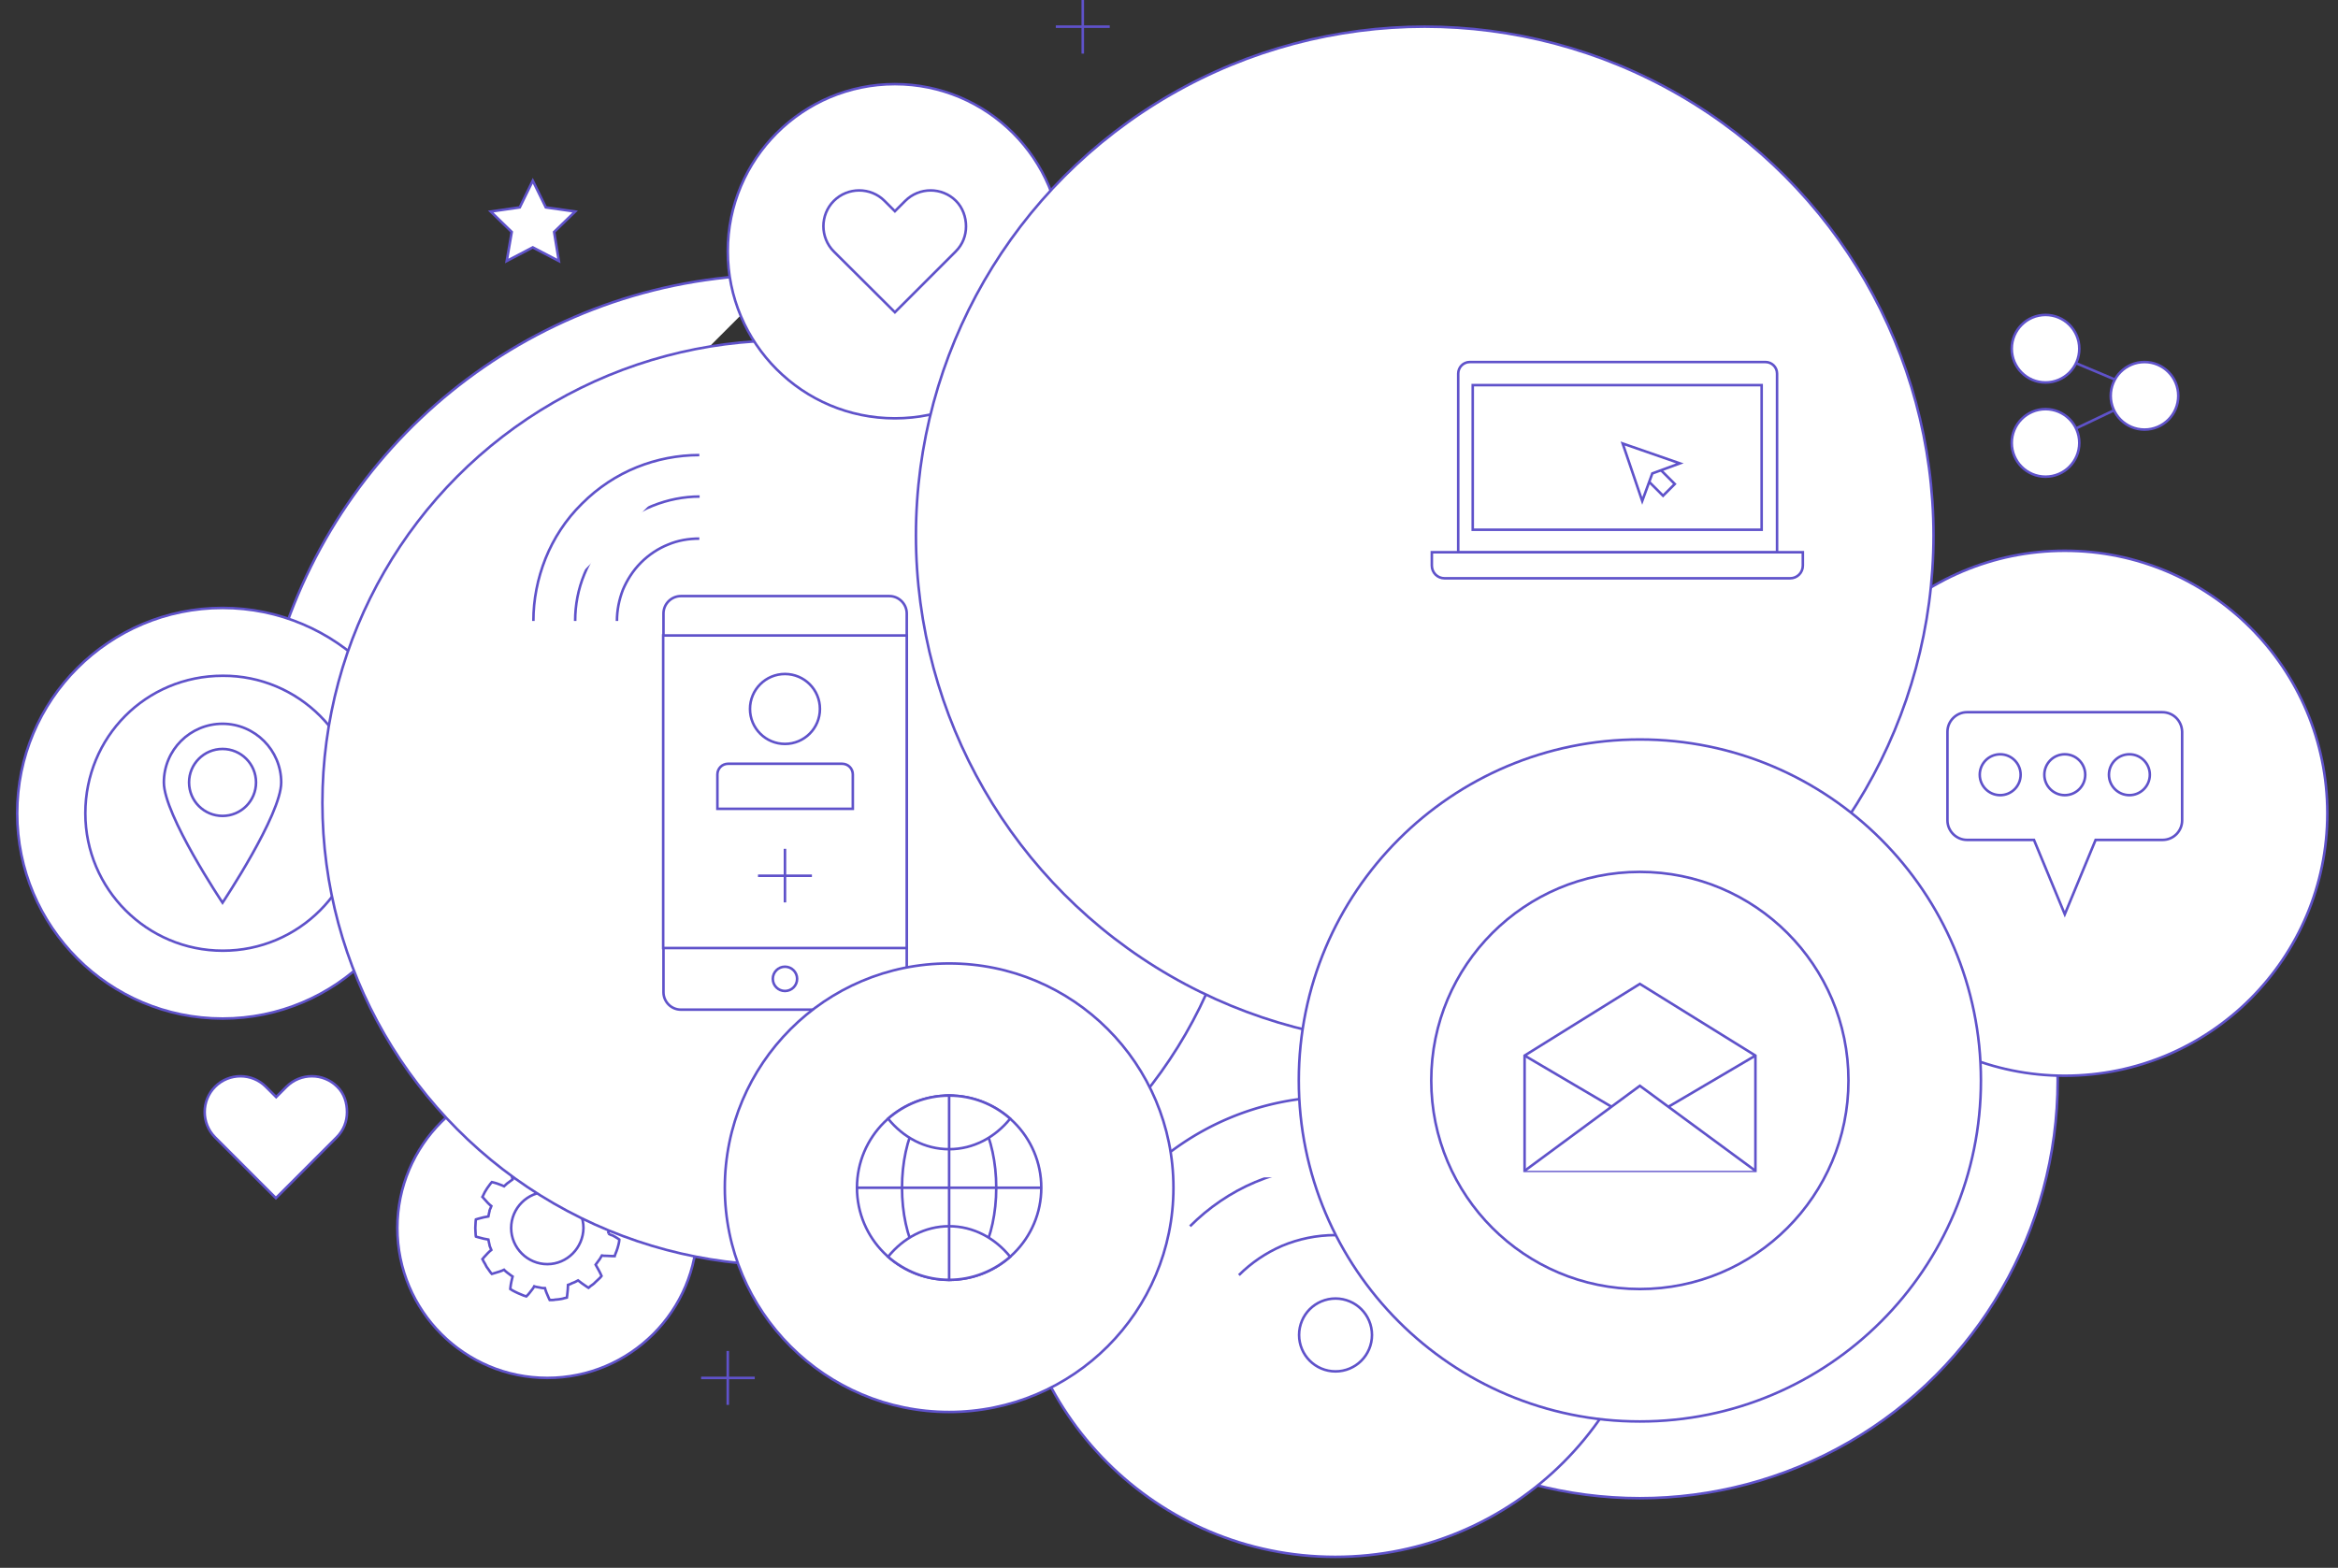 <svg xmlns="http://www.w3.org/2000/svg" viewBox="-105 154.6 789 529.2"><rect x="-105" y="154.6" width="789" height="529.2" fill="#333333" stroke="none"/><path fill="#FFF" stroke="#5F52CA" stroke-width=".86" stroke-miterlimit="10" d="M-18.4 424.4c0-18.3 2.8-35.9 7.9-52.5 22.4-72.2 89.7-124.6 169.2-124.6"/><circle fill="#FFF" cx="448.4" cy="519.3" r="141"/><circle fill="none" stroke="#5F52CA" stroke-width=".86" stroke-miterlimit="10" cx="448.4" cy="519.3" r="141"/><circle fill="#FFF" stroke="#5F52CA" stroke-width=".86" stroke-miterlimit="10" cx="345.6" cy="571.2" r="108.9"/><g fill="#FFF" stroke="#5F52CA" stroke-width=".86" stroke-miterlimit="10"><path d="M358 605.2c0 3.4-1.4 6.5-3.6 8.7-2.2 2.2-5.3 3.6-8.7 3.6-3.4 0-6.5-1.4-8.7-3.6-2.2-2.2-3.6-5.3-3.6-8.7s1.4-6.5 3.6-8.7c2.2-2.2 5.3-3.6 8.7-3.6 3.4 0 6.5 1.4 8.7 3.6 2.2 2.2 3.6 5.3 3.6 8.7zM313.1 585c4.2-4.2 9.1-7.5 14.6-9.9 5.5-2.3 11.6-3.6 17.9-3.6 6.4 0 12.4 1.3 17.9 3.6 5.5 2.3 10.5 5.7 14.6 9.9M296.6 568.5c6.3-6.3 13.7-11.4 22-14.9s17.4-5.5 27-5.5c9.6 0 18.7 1.9 27 5.5 8.3 3.5 15.8 8.6 22 14.9"/><path d="M280.1 552c8.4-8.4 18.4-15.2 29.5-19.9 11.1-4.7 23.3-7.3 36.1-7.3s25 2.6 36.1 7.3a93.07 93.07 0 0 1 29.5 19.9"/></g><circle fill="#FFF" stroke="#5F52CA" stroke-width=".86" stroke-miterlimit="10" cx="79.7" cy="569.1" r="50.6"/><path fill="#FFF" stroke="#5F52CA" stroke-width=".86" stroke-miterlimit="10" d="M100.3 571c.1-1.1.1-1.9.1-1.9s0-.7-.1-1.8c.4-.2.9-.5 1.4-.7 1.2-.6 2.3-1.4 2.3-1.4s-.1-.4-.1-.9c-.1-.5-.3-1.3-.5-2s-.5-1.4-.7-1.9c-.1-.3-.2-.5-.2-.6l-.1-.2s-1.4 0-2.7.1c-.6 0-1.2.1-1.6.1-.2-.5-.5-.9-.7-1.2-.2-.3-.3-.4-.3-.4s-.1-.2-.3-.4c-.2-.3-.5-.6-.8-1.1.2-.4.5-.9.8-1.4l1.2-2.4s-.3-.3-.6-.7c-.4-.4-.9-.9-1.5-1.4-.5-.5-1.2-.9-1.6-1.3-.4-.3-.7-.6-.7-.6s-1.2.7-2.2 1.5c-.5.3-.9.7-1.3 1-.5-.3-.9-.5-1.2-.6-.3-.1-.5-.2-.5-.2s-.2-.1-.5-.2-.7-.3-1.2-.5c0-.5 0-1-.1-1.6-.1-1.3-.3-2.7-.3-2.7s-.4-.1-.9-.2c-.5-.2-1.3-.2-2-.4-.4-.1-.7-.1-1.1-.1-.3 0-.7 0-.9-.1h-.9s-.6 1.2-1.1 2.5c-.2.6-.4 1.1-.5 1.5-.5 0-1 0-1.3.1-.3 0-.5.1-.5.1s-.2 0-.5.1c-.3 0-.8.1-1.3.3-.3-.4-.6-.9-.9-1.3-.4-.5-.8-1.1-1.2-1.5-.3-.4-.6-.6-.6-.6l-.9.3c-.5.2-1.2.4-1.9.8-.7.3-1.4.6-1.8.9-.5.3-.8.5-.8.5l.4 2.6c.1.6.3 1.1.4 1.6-.4.3-.8.6-1.1.8-.2.2-.4.3-.4.3s-.1.1-.4.3c-.2.2-.6.5-1 .9-.4-.2-1-.4-1.5-.6-1.2-.5-2.6-.8-2.6-.8l-.2.2c-.1.1-.2.3-.4.5-.3.5-.8 1-1.2 1.7-.4.6-.8 1.3-1 1.8-.2.5-.4.8-.4.8l1.8 2c.4.4.8.8 1.2 1.1-.2.5-.3.9-.5 1.2-.1.1-.1.3-.1.4v.1s-.2.7-.4 1.8c-.5.1-1 .2-1.6.3-1.3.3-2.6.7-2.6.7s-.1.4-.1.9c0 .6-.1 1.3-.1 2s.1 1.5.1 2c0 .6.1.9.1.9s1.3.4 2.6.7c.6.1 1.1.2 1.6.3.2 1.1.4 1.8.4 1.8v.1c0 .1 0 .2.1.4.1.3.3.7.5 1.2-.4.3-.8.7-1.2 1.1-.9.9-1.8 2-1.8 2s.2.3.4.8c.3.5.7 1.1 1 1.8.4.6.9 1.2 1.2 1.7.2.2.3.4.4.5l.2.2 2.6-.8c.6-.2 1.1-.4 1.5-.6.4.4.7.7 1 .9.2.2.4.3.4.3s.1.1.4.3c.3.2.6.5 1.1.8-.1.5-.3 1-.4 1.6-.3 1.3-.4 2.6-.4 2.6s.3.2.8.5 1.2.6 1.8.9c.7.3 1.4.6 1.9.8.5.2.9.3.9.3l.6-.6c.3-.4.8-.9 1.2-1.5.4-.5.7-.9.9-1.3.5.2 1 .2 1.3.3.3 0 .5.1.5.1s.2 0 .5.1.8.1 1.3.1c.1.4.3 1 .5 1.5.5 1.3 1.1 2.5 1.1 2.5h.9c.3 0 .6 0 .9-.1.3 0 .7-.1 1.1-.1.7-.1 1.5-.2 2-.4.5-.1.9-.2.9-.2s.2-1.3.3-2.7c0-.6.1-1.2.1-1.6.5-.2 1-.3 1.2-.5.3-.1.5-.2.5-.2s.2-.1.5-.2c.3-.2.7-.3 1.2-.6.4.3.8.6 1.3 1 1.1.8 2.2 1.5 2.2 1.5s.3-.2.7-.6c.4-.3 1.1-.7 1.6-1.3.5-.5 1.1-1 1.5-1.4.4-.4.6-.7.6-.7s-.5-1.2-1.2-2.4c-.3-.5-.6-1-.8-1.4.3-.4.6-.8.8-1.1.2-.3.3-.4.3-.4s.1-.2.3-.4c.2-.3.4-.7.7-1.2.5.1 1 .1 1.6.1 1.3.1 2.7.1 2.7.1s0-.1.1-.2c.1-.2.1-.4.2-.6.2-.5.5-1.2.7-1.9.2-.7.4-1.4.5-2 .1-.5.1-.9.1-.9s-1.1-.8-2.3-1.4c-.5-.1-1-.4-1.4-.6zm-20.6 10.3c-6.7 0-12.2-5.5-12.2-12.2 0-6.7 5.5-12.2 12.2-12.2 6.7 0 12.2 5.5 12.2 12.2-.1 6.7-5.5 12.2-12.2 12.2z"/><circle fill="#FFF" stroke="#5F52CA" stroke-width=".86" stroke-miterlimit="10" cx="-29.9" cy="429.1" r="69.3"/><path fill="#FFF" d="M16.6 429.1c0 25.6-20.8 46.4-46.4 46.4s-46.4-20.8-46.4-46.4c0-25.6 20.3-46.4 46.4-46.4 25.6-.1 46.4 20.7 46.4 46.4z"/><path fill="none" stroke="#5F52CA" stroke-width=".86" stroke-miterlimit="10" d="M16.6 429.1c0 25.6-20.8 46.4-46.4 46.4s-46.4-20.8-46.4-46.4c0-25.6 20.3-46.4 46.4-46.4 25.6-.1 46.4 20.7 46.4 46.4z"/><circle fill="#FFF" stroke="#5F52CA" stroke-width=".86" stroke-miterlimit="10" cx="159.9" cy="425.6" r="156.1"/><path fill="#FFF" stroke="#5F52CA" stroke-width=".86" stroke-miterlimit="10" d="M74.8 215.6l4.4 9 9.9 1.4-7.1 6.9 1.6 9.8-8.8-4.6-8.8 4.6 1.7-9.8-7.1-6.9 9.8-1.4z"/><g fill="#FFF" stroke="#5F52CA" stroke-width=".86" stroke-miterlimit="10"><path d="M195.1 495.4h-70.3c-3.3 0-5.9-2.7-5.9-5.9V361.7c0-3.3 2.7-5.9 5.9-5.9h70.3c3.3 0 5.9 2.7 5.9 5.9v127.8c0 3.3-2.6 5.9-5.9 5.9z"/><path d="M118.8 369.1H201v105.5h-82.2z"/><circle cx="159.9" cy="485" r="4.1"/><g><path d="M182.7 427.6h-45.6V416c0-2 1.6-3.6 3.6-3.6h38.5c2 0 3.6 1.6 3.6 3.6v11.6z"/><circle cx="159.9" cy="393.9" r="11.8"/></g><g><path d="M159.9 441.1v18.1M169 450.2h-18.2"/></g></g><circle fill="#FFF" stroke="#5F52CA" stroke-width=".86" stroke-miterlimit="10" cx="215.3" cy="555.5" r="75.7"/><circle fill="#FFF" stroke="#5F52CA" stroke-width=".86" stroke-miterlimit="10" cx="591.8" cy="429.1" r="88.6"/><circle fill="#FFF" stroke="#5F52CA" stroke-width=".86" stroke-miterlimit="10" cx="197" cy="239.4" r="56.4"/><circle fill="#FFF" stroke="#5F52CA" stroke-width=".86" stroke-miterlimit="10" cx="375.8" cy="335.3" r="171.7"/><circle fill="#FFF" stroke="#5F52CA" stroke-width=".86" stroke-miterlimit="10" cx="448.4" cy="519.3" r="115.1"/><path fill="#FFF" stroke="#5F52CA" stroke-width=".86" stroke-miterlimit="10" d="M217.6 222.4c-4.7-4.7-12.4-4.7-17.1 0l-3.5 3.5-3.5-3.5c-4.7-4.7-12.4-4.7-17.1 0-4.7 4.7-4.7 12.4 0 17.1L197 260l20.5-20.5c2.4-2.4 3.5-5.4 3.5-8.5s-1.1-6.3-3.4-8.6zM8.8 521.4c-4.7-4.7-12.4-4.7-17.1 0l-3.5 3.5-3.5-3.5c-4.7-4.7-12.4-4.7-17.1 0-4.7 4.7-4.7 12.4 0 17.1l20.5 20.5 20.5-20.5c2.4-2.4 3.5-5.4 3.5-8.5s-.9-6.3-3.3-8.6z"/><g fill="#FFF" stroke="#5F52CA" stroke-width=".86" stroke-miterlimit="10"><path d="M-10.1 418.7c0 10.9-19.8 40.6-19.8 40.6s-19.8-29.6-19.8-40.6 8.9-19.8 19.8-19.8 19.8 8.9 19.8 19.8z"/><circle cx="-29.9" cy="418.7" r="11.3"/></g><g fill="#FFF" stroke="#5F52CA" stroke-width=".86" stroke-miterlimit="10"><circle cx="215.3" cy="555.5" r="31.1"/><ellipse cx="215.3" cy="555.5" rx="15.9" ry="31.1"/><path d="M215.3 524.4v62.2M184.2 555.5h62.2M215.3 586.6c7.9 0 15.1-3 20.6-7.8-5.1-6.3-12.4-10.3-20.6-10.3-8.2 0-15.5 4-20.6 10.3 5.5 4.8 12.7 7.8 20.6 7.8zM215.3 524.4c-7.9 0-15.1 3-20.6 7.8 5.1 6.3 12.4 10.3 20.6 10.3 8.2 0 15.5-4 20.6-10.3-5.6-4.9-12.7-7.8-20.6-7.8z"/></g><g fill="#FFF" stroke="#5F52CA" stroke-width=".86" stroke-miterlimit="10"><path d="M624.7 395h-65.9c-3.6 0-6.6 3-6.6 6.6v29.9c0 3.6 3 6.6 6.6 6.6h22.6l10.4 25.1 10.4-25.1h22.6c3.7 0 6.6-3 6.6-6.6v-29.9c-.1-3.7-3-6.6-6.7-6.6z"/><circle cx="570" cy="416.1" r="6.9"/><circle cx="591.8" cy="416.1" r="6.9"/><circle cx="613.6" cy="416.1" r="6.9"/></g><g fill="#FFF" stroke="#5F52CA" stroke-width=".86" stroke-miterlimit="10"><path d="M494.6 341.1H387.1v-60.4c0-2.1 1.7-3.9 3.9-3.9h99.8c2.1 0 3.9 1.7 3.9 3.9v60.4z"/><path d="M392 284.6h97.5v48.8H392zM499.1 349.8H382.5c-2.4 0-4.3-1.9-4.3-4.3V341h125.2v4.5c0 2.4-1.9 4.3-4.3 4.3z"/><path d="M449.223 314.932l3.96-3.96 7 7-3.96 3.96z" stroke-width=".86"/><path d="M452.6 314.4l-3.4 9.3-6.6-19.4 19.3 6.7z"/></g><g fill="#FFF" stroke="#5F52CA" stroke-width=".86" stroke-miterlimit="10"><path d="M608.4 293.1l-12.8 6.1M595.6 277.2l13.1 5.5"/><circle cx="618.7" cy="288.2" r="11.4"/><circle cx="585.3" cy="272.3" r="11.4"/><circle cx="585.3" cy="304.1" r="11.4"/></g><circle fill="#FFF" stroke="#5F52CA" stroke-width=".86" stroke-miterlimit="10" cx="448.4" cy="519.3" r="70.4"/><g fill="#FFF" stroke="#5F52CA" stroke-width=".86" stroke-miterlimit="10"><path d="M103.2 364.2c0-3.6.7-7.1 2-10.5 1.4-3.3 3.4-6.5 6.1-9.2 2.7-2.7 5.9-4.8 9.2-6.1 3.3-1.4 6.9-2 10.5-2M89.1 364.2c0-5.4 1-10.7 3.1-15.8 2-5 5.1-9.8 9.2-13.9s8.8-7.2 13.9-9.2c5-2 10.4-3.1 15.8-3.1"/><path d="M75 364.2c0-7.2 1.4-14.3 4.1-21.1 2.7-6.7 6.8-13.1 12.3-18.5 5.5-5.5 11.8-9.6 18.5-12.3 6.7-2.7 13.9-4.1 21.1-4.1"/></g><g fill="#FFF" stroke="#5F52CA" stroke-width=".86" stroke-miterlimit="10"><path d="M260.4 154.6v18.1M269.5 163.6h-18.2"/></g><g fill="#FFF" stroke="#5F52CA" stroke-width=".86" stroke-miterlimit="10"><path d="M140.6 610.6v18.2M149.7 619.7h-18.1"/></g><g fill="#FFF" stroke="#5F52CA" stroke-width=".86" stroke-miterlimit="10"><path d="M487.4 549.8h-77.9v-38.9l38.9-24.2 39 24.2z"/><path d="M409.5 549.8l38.9-28.7 39 28.7M409.5 510.9l29.4 17.3M458 528.2l29.4-17.3"/></g></svg>